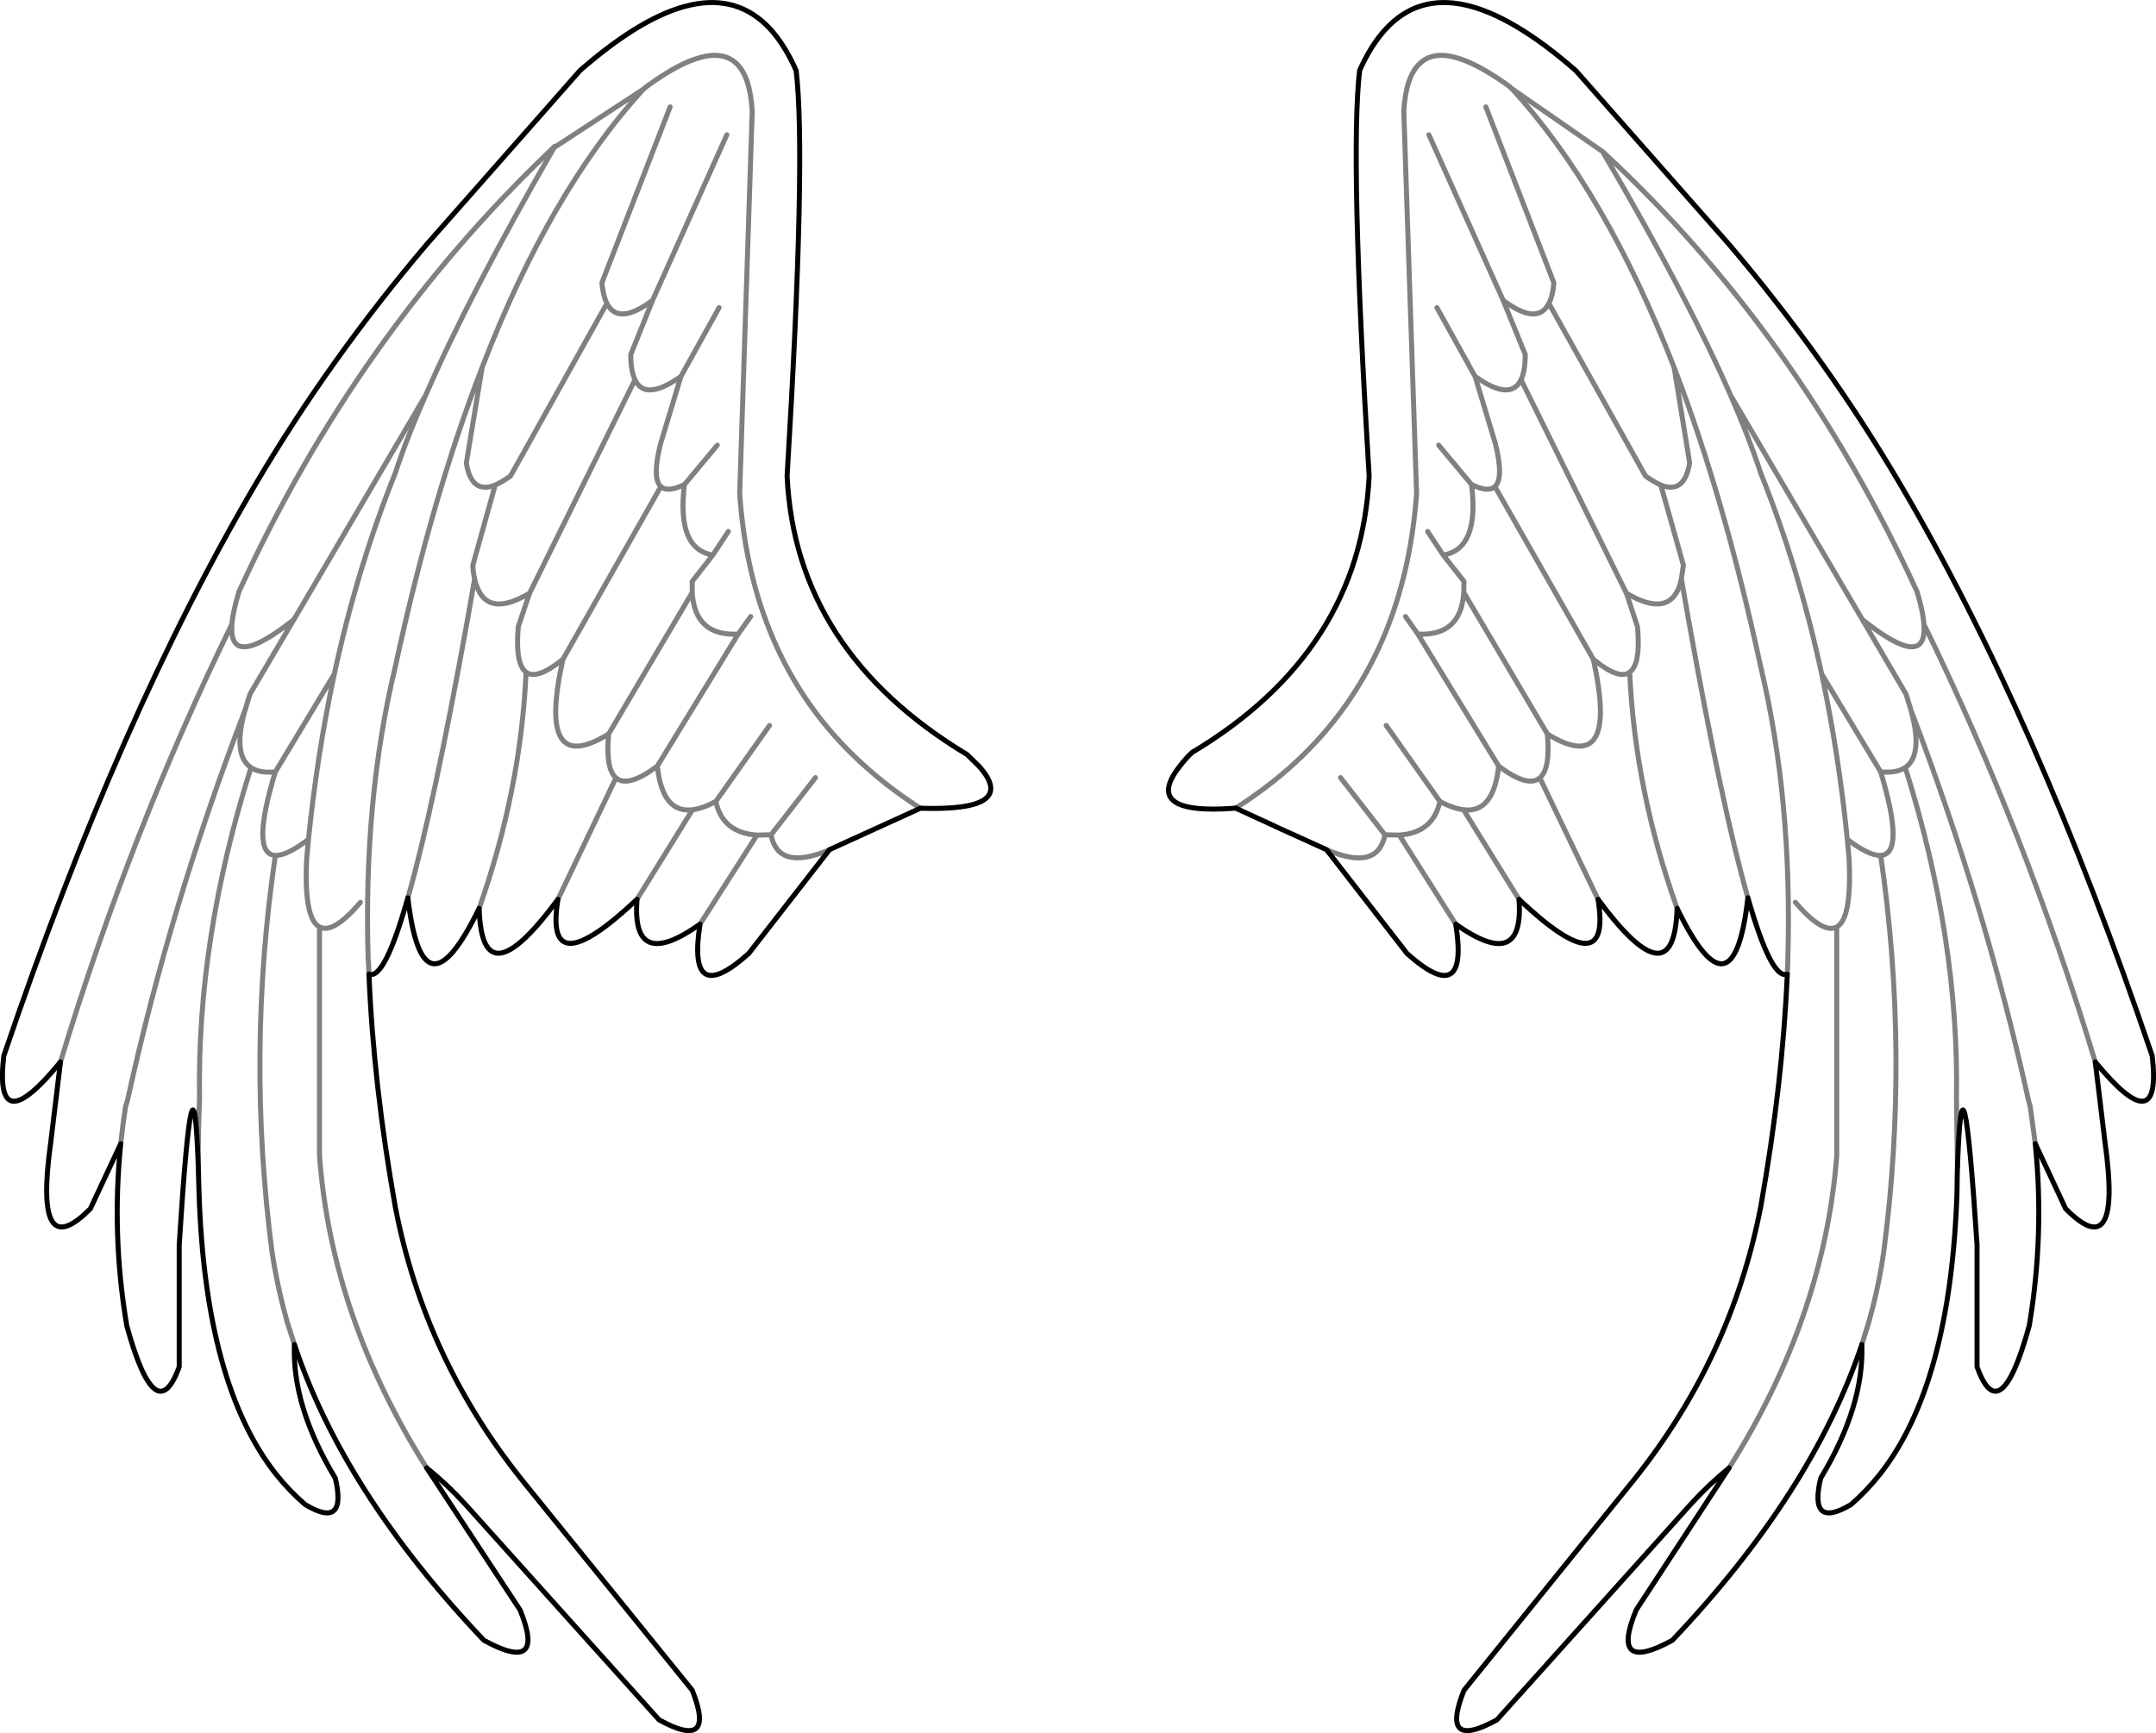 <?xml version="1.0" encoding="UTF-8" standalone="no"?>
<svg xmlns:xlink="http://www.w3.org/1999/xlink" height="345.35px" width="429.5px" xmlns="http://www.w3.org/2000/svg">
  <g transform="matrix(1.0, 0.0, 0.0, 1.0, -184.85, -89.1)">
    <path d="M431.05 250.1 Q436.7 246.5 441.5 242.3 464.55 222.0 467.05 187.45 L464.5 111.25 Q464.9 104.4 467.65 101.8 472.6 96.9 485.65 106.4 L485.75 106.55 485.85 106.6 486.0 106.75 504.1 119.3 Q543.1 155.35 566.75 207.0 567.95 210.95 568.1 213.45 588.45 255.1 602.25 300.7 M449.1 258.4 Q459.3 262.8 460.75 255.45 L451.9 244.05 M487.85 164.75 L508.85 207.3 Q517.1 212.2 519.4 205.95 L519.8 204.45 520.2 201.7 515.7 185.75 Q514.35 185.15 512.65 183.95 L493.4 149.55 Q491.15 154.05 484.3 148.95 L488.7 159.75 Q488.7 163.0 487.85 164.75 485.8 169.15 478.7 164.1 L482.75 177.5 Q484.45 184.4 482.65 186.05 L502.25 220.45 Q507.3 224.65 509.5 223.05 511.75 221.4 511.05 213.95 L508.85 207.3 M515.7 185.75 Q520.4 187.65 521.45 181.35 L518.35 162.3 Q504.65 127.05 486.0 106.75 L485.75 106.55 M535.6 183.35 Q543.2 202.3 547.75 223.4 L559.5 242.9 Q562.6 243.2 564.4 242.05 568.0 239.55 565.55 230.65 L564.55 227.4 555.85 212.55 529.6 167.85 Q533.35 176.45 535.6 183.35 M480.85 110.4 L494.4 145.45 Q494.2 148.05 493.4 149.55 M504.1 119.3 Q520.9 147.95 529.6 167.85 M196.9 300.7 Q210.7 255.1 231.05 213.45 231.25 210.95 232.45 207.0 255.9 155.8 294.75 118.85 L295.35 118.25 295.25 118.5 313.05 106.85 313.2 106.75 313.3 106.6 313.65 106.35 Q326.55 96.9 331.6 101.8 334.3 104.4 334.7 111.25 L332.2 187.45 Q334.6 222.0 357.75 242.3 362.5 246.5 368.2 250.15 M208.9 317.0 Q209.3 313.3 209.85 309.65 L210.25 308.35 Q218.8 269.35 233.65 230.65 L234.65 227.4 243.4 212.55 Q230.3 222.95 231.05 213.45 M471.45 177.8 L478.0 185.65 Q481.3 187.3 482.65 186.05 M478.7 164.1 L471.1 150.4 M484.3 148.95 L469.5 115.95 M461.0 233.65 L471.7 248.8 Q474.35 250.2 476.4 250.45 482.4 251.2 483.4 241.75 L467.3 215.45 464.85 211.95 M483.4 241.75 Q489.25 246.15 491.6 244.1 493.75 242.25 493.1 235.35 L476.45 207.15 Q475.9 215.9 467.3 215.45 M476.45 207.15 L476.5 204.95 472.35 199.7 469.25 195.0 M474.85 273.25 L463.6 255.5 460.75 255.45 M471.7 248.8 Q470.35 255.05 463.6 255.5 M487.45 268.3 L476.4 250.45 M329.95 195.0 L326.85 199.7 322.75 204.95 322.75 207.15 Q323.25 215.9 331.9 215.45 L334.4 211.95 M338.15 233.65 L327.45 248.8 Q328.8 255.05 335.65 255.5 L338.45 255.45 347.3 244.05 M338.45 255.45 Q339.85 262.6 349.7 258.6 349.85 258.45 350.1 258.4 M324.3 273.25 L335.65 255.5 M533.05 268.0 Q527.95 250.25 521.1 211.9 L519.8 204.45 M502.25 220.45 Q507.55 244.25 493.1 235.35 M518.95 270.1 Q510.55 246.55 509.5 223.05 M503.2 268.3 L491.6 244.1 M555.75 357.0 L557.15 352.5 558.05 349.1 Q559.35 343.9 560.1 338.65 565.3 299.1 559.5 259.55 557.2 259.65 552.85 256.35 L553.2 260.15 Q553.8 272.15 550.75 273.8 L550.75 319.45 Q548.25 351.55 529.3 381.6 M574.8 321.6 L574.6 308.0 Q575.15 276.15 564.4 242.05 M540.9 283.2 L541.0 280.7 541.0 280.4 Q541.95 248.5 535.6 221.95 528.3 188.1 518.35 162.3 M550.75 273.8 Q548.0 275.3 542.5 268.9 M559.5 259.55 Q564.45 259.3 559.5 242.9 M547.75 223.4 Q551.15 239.25 552.85 256.35 M590.3 317.0 L589.3 309.65 588.95 308.35 Q580.35 269.35 565.55 230.65 M555.85 212.55 Q568.9 222.95 568.1 213.45 M472.35 199.7 Q479.6 198.5 478.0 185.65 M313.2 106.75 L313.65 106.35 M243.4 212.55 L269.65 167.85 Q278.4 147.7 295.25 118.5 L294.75 118.85 M318.35 110.4 L304.75 145.45 Q305.0 148.05 305.75 149.55 308.0 154.05 314.85 148.95 L329.65 115.95 M233.65 230.65 Q231.15 239.55 234.85 242.05 236.55 243.2 239.7 242.9 L251.45 223.4 Q256.0 202.3 263.6 183.35 265.85 176.45 269.65 167.85 M266.1 268.0 Q271.2 250.25 278.1 211.9 L279.4 204.45 Q279.1 203.25 279.05 201.7 L283.5 185.75 Q278.75 187.65 277.75 181.35 L280.9 162.3 Q270.9 188.1 263.6 221.95 257.2 248.5 258.2 280.4 L258.25 280.7 258.35 283.2 M314.85 148.95 L310.5 159.75 Q310.5 163.0 311.35 164.75 313.35 169.15 320.5 164.1 L328.1 150.4 M305.75 149.55 L286.55 183.95 Q284.85 185.15 283.5 185.75 M320.5 164.1 L316.45 177.5 Q314.7 184.4 316.5 186.05 317.85 187.3 321.2 185.65 L327.75 177.8 M280.9 162.3 Q294.45 127.15 313.05 106.85 M316.5 186.05 L297.0 220.45 Q291.65 244.25 306.1 235.35 L322.75 207.15 M306.1 235.35 Q305.45 242.25 307.55 244.1 309.95 246.15 315.8 241.75 L331.9 215.45 M280.3 270.1 Q288.6 246.55 289.65 223.05 287.45 221.4 288.1 213.95 L290.35 207.3 Q282.1 212.2 279.85 205.95 279.55 205.3 279.4 204.45 M297.0 220.45 Q291.85 224.65 289.65 223.05 M269.85 381.6 Q250.9 351.55 248.5 319.45 L248.5 273.8 Q245.35 272.15 245.95 260.15 L246.3 256.35 Q241.95 259.65 239.7 259.55 233.9 299.1 239.05 338.65 239.85 343.9 241.15 349.1 L242.05 352.5 243.5 357.0 M256.65 268.9 Q251.2 275.3 248.5 273.8 M311.75 268.3 L322.8 250.45 Q316.8 251.2 315.8 241.75 M296.0 268.3 L307.55 244.1 M246.3 256.35 Q248.05 239.25 251.45 223.4 M239.7 242.9 Q234.7 259.3 239.7 259.55 M224.35 321.6 Q224.3 315.1 224.6 308.0 224.05 276.15 234.85 242.05 M311.35 164.75 L290.35 207.3 M326.85 199.7 Q319.6 198.5 321.2 185.65 M327.45 248.8 Q324.85 250.2 322.8 250.45" fill="none" stroke="#000000" stroke-linecap="round" stroke-linejoin="round" stroke-opacity="0.498" stroke-width="1.0"/>
    <path d="M602.25 300.7 Q615.6 316.95 613.6 299.5 590.55 231.65 563.25 185.35 548.65 160.55 529.3 137.8 L498.75 103.15 Q473.5 81.1 460.85 94.95 457.95 98.1 455.7 103.15 453.7 120.25 457.6 183.95 455.9 218.95 422.3 239.05 420.85 240.45 419.9 241.75 412.15 251.55 430.8 250.15 L431.0 250.1 431.05 250.1 431.05 250.15 437.8 253.25 440.05 254.3 449.1 258.4 465.15 279.1 Q477.55 290.15 474.85 273.25 488.55 282.95 487.45 268.3 506.05 285.85 503.2 268.3 518.35 288.85 518.95 270.1 530.15 293.2 533.05 268.0 537.75 284.45 540.9 283.2 539.95 305.2 535.6 329.6 529.75 359.65 510.4 383.9 L476.5 425.9 Q471.6 438.1 483.05 431.8 L521.65 388.85 Q525.25 384.9 529.3 381.6 L510.8 409.9 Q505.45 422.8 518.0 415.95 545.9 386.5 555.75 357.0 556.2 369.3 547.55 383.65 545.1 393.95 553.6 388.9 556.7 386.2 559.4 382.8 573.4 364.95 574.7 326.9 L574.75 323.45 574.8 321.6 Q575.8 292.8 578.7 337.15 L578.7 361.45 Q583.3 374.3 589.1 353.25 592.15 335.1 590.3 317.0 L596.35 329.95 Q607.65 341.4 604.2 316.8 L602.25 300.7 M368.2 250.15 Q388.0 250.8 379.85 241.75 L377.5 239.45 Q343.3 218.85 341.65 183.95 345.5 120.25 343.45 103.15 341.2 98.1 338.35 94.95 325.65 81.1 300.4 103.15 L269.85 137.8 Q250.55 160.55 235.9 185.35 208.6 231.65 185.6 299.5 183.6 316.95 196.9 300.7 L194.95 316.8 Q191.5 341.4 202.85 329.95 L208.9 317.0 M350.1 258.4 L368.2 250.15 M350.1 258.4 L334.0 279.1 Q321.65 290.15 324.3 273.25 310.6 282.95 311.75 268.3 293.1 285.85 296.0 268.3 280.85 288.85 280.3 270.1 269.05 293.2 266.1 268.0 261.45 284.45 258.35 283.2 259.25 305.2 263.6 329.6 269.4 359.65 288.75 383.9 L322.75 425.9 Q327.6 438.1 316.15 431.8 L277.55 388.85 Q273.95 384.9 269.85 381.6 L288.45 409.9 Q293.75 422.8 281.25 415.95 253.3 386.5 243.5 357.0 243.0 369.3 251.65 383.65 254.05 393.95 245.65 388.9 242.5 386.2 239.8 382.8 225.75 364.95 224.5 326.9 L224.4 323.45 224.35 321.6 Q223.35 292.8 220.55 337.15 L220.55 361.45 Q215.9 374.3 210.1 353.25 207.05 335.1 208.9 317.0" fill="none" stroke="#000000" stroke-linecap="round" stroke-linejoin="round" stroke-width="1.0"/>
  </g>
</svg>
